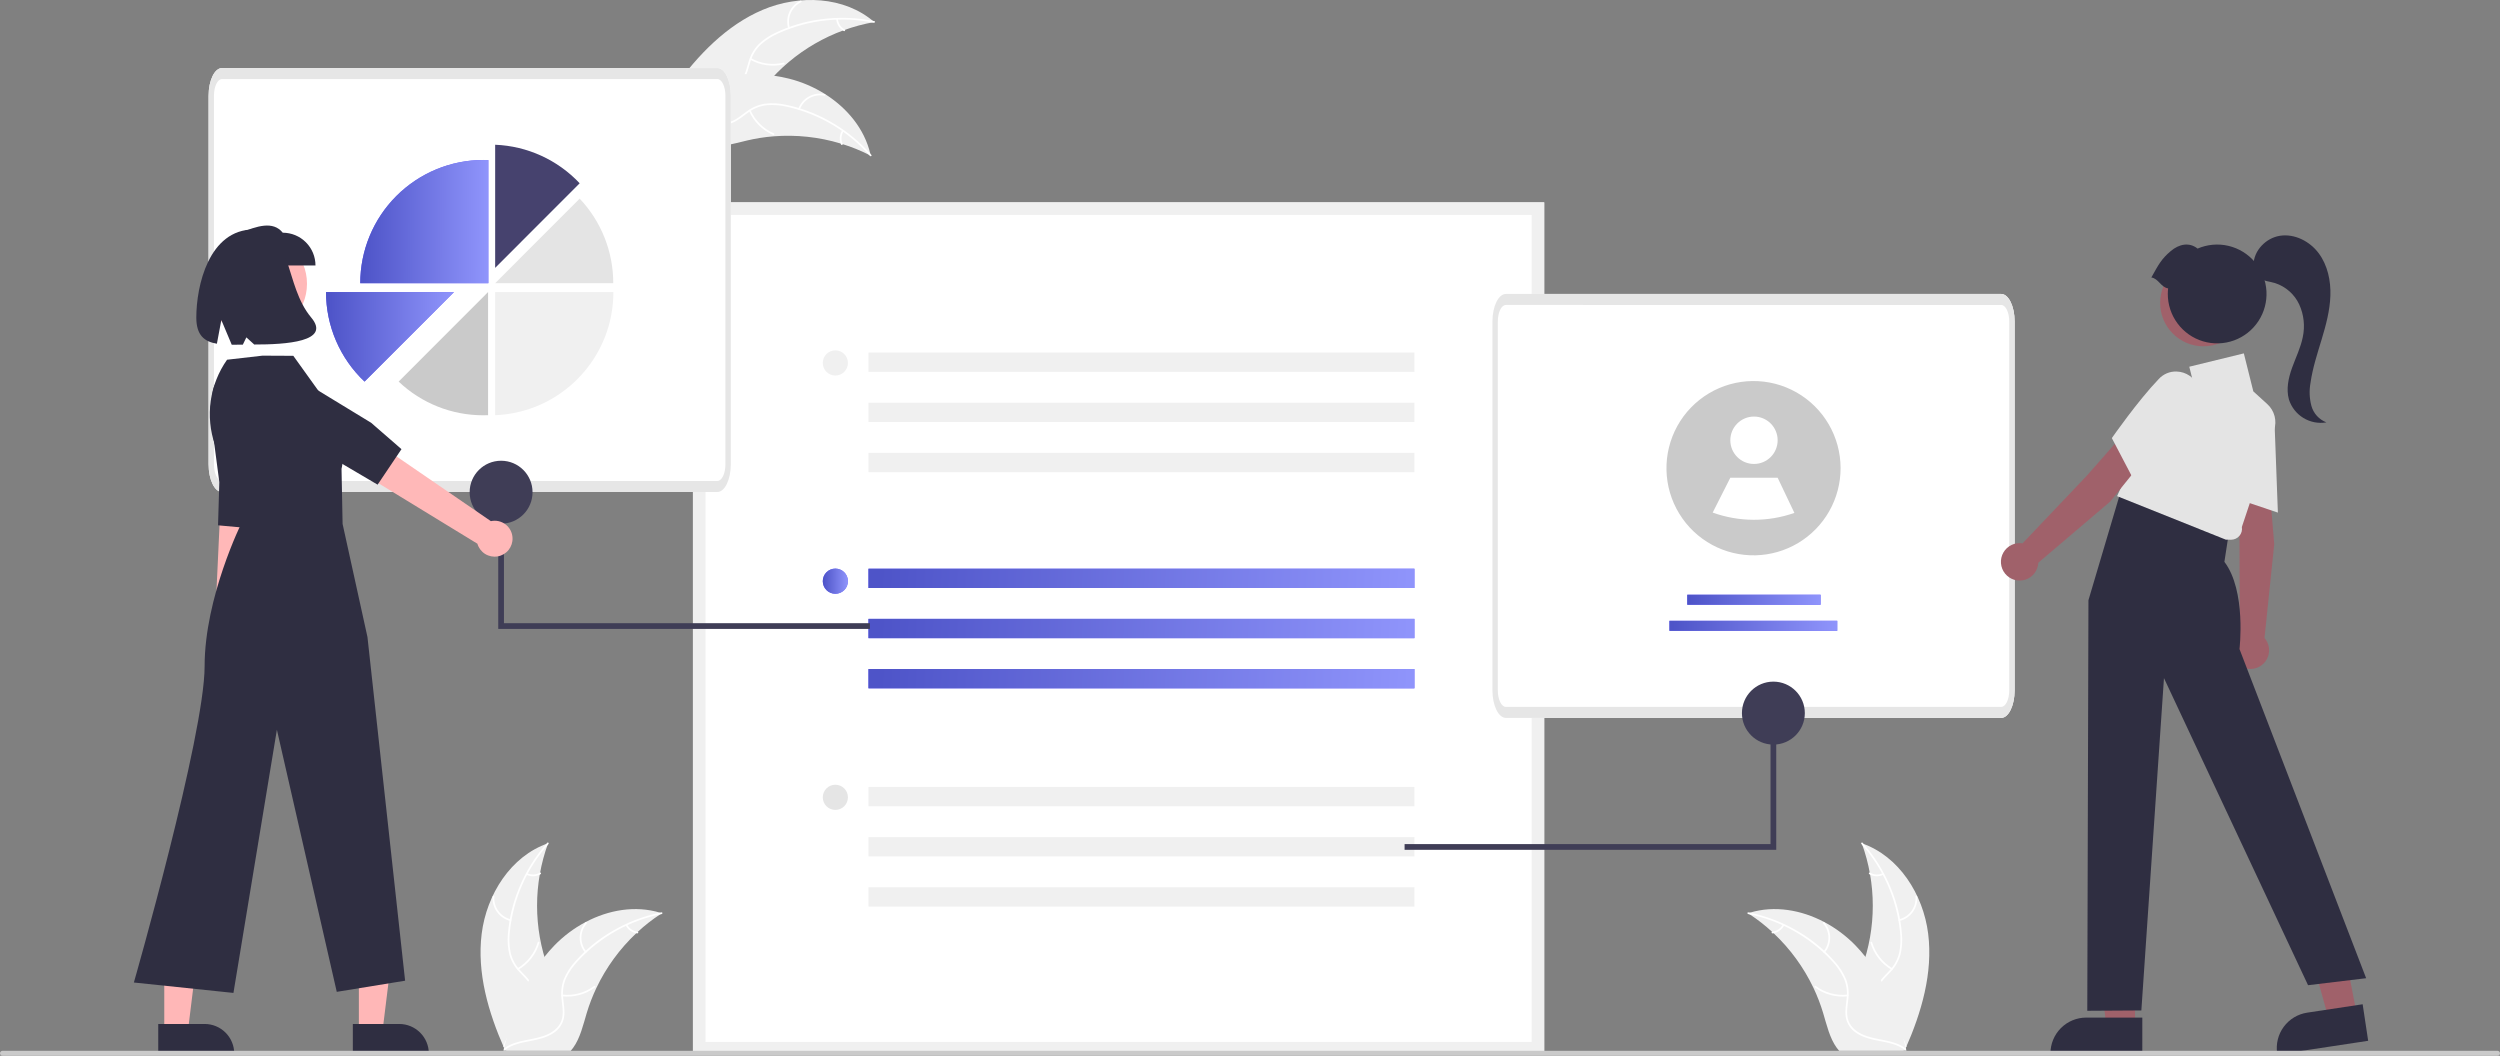 <svg width="206" height="87" viewBox="0 0 206 87" fill="none" xmlns="http://www.w3.org/2000/svg">
<rect x="0" y="0" width="206" height="87" fill="#808080" stroke="none"/>
<g clip-path="url(#clip0_733_2120)">
<path d="M62.85 0.809C65.842 -0.459 69.592 -0.319 72.039 1.819C68.56 2.431 65.409 4.256 63.144 6.97C62.274 8.02 61.416 9.278 60.078 9.539C59.246 9.701 58.377 9.422 57.666 8.959C56.956 8.496 56.378 7.86 55.808 7.232L55.609 7.158C57.522 4.529 59.859 2.078 62.85 0.809Z" fill="#F0F0F0"/>
<path d="M72.003 1.876C69.37 1.33 66.632 1.628 64.178 2.729C63.645 2.956 63.152 3.266 62.716 3.647C62.303 4.032 62.001 4.521 61.841 5.063C61.681 5.565 61.576 6.097 61.297 6.551C61.151 6.782 60.958 6.979 60.731 7.129C60.503 7.28 60.246 7.381 59.977 7.425C59.31 7.553 58.636 7.433 57.981 7.292C57.255 7.136 56.502 6.963 55.763 7.146C55.674 7.168 55.645 7.028 55.734 7.006C57.019 6.688 58.263 7.396 59.549 7.332C60.149 7.302 60.744 7.091 61.104 6.585C61.418 6.142 61.527 5.594 61.684 5.084C61.833 4.554 62.109 4.067 62.488 3.668C62.904 3.266 63.384 2.937 63.91 2.696C65.084 2.135 66.339 1.763 67.629 1.592C69.1 1.389 70.594 1.439 72.049 1.74C72.139 1.759 72.093 1.895 72.003 1.876Z" fill="white"/>
<path d="M64.945 2.328C64.817 1.89 64.848 1.422 65.032 1.005C65.217 0.589 65.544 0.252 65.954 0.054C66.037 0.014 66.103 0.142 66.02 0.181C65.637 0.365 65.333 0.679 65.162 1.067C64.99 1.455 64.963 1.892 65.085 2.298C65.112 2.387 64.972 2.416 64.945 2.328Z" fill="white"/>
<path d="M61.889 4.798C62.703 5.251 63.657 5.381 64.561 5.162C64.651 5.14 64.68 5.28 64.59 5.302C63.648 5.528 62.656 5.391 61.811 4.918C61.73 4.872 61.809 4.753 61.889 4.798Z" fill="white"/>
<path d="M69.047 1.572C69.062 1.751 69.121 1.924 69.219 2.075C69.317 2.227 69.451 2.351 69.608 2.438C69.689 2.482 69.61 2.601 69.53 2.558C69.356 2.461 69.208 2.323 69.1 2.157C68.991 1.99 68.925 1.799 68.907 1.601C68.904 1.582 68.908 1.563 68.918 1.547C68.929 1.532 68.945 1.521 68.963 1.516C68.981 1.512 69.001 1.516 69.017 1.526C69.032 1.537 69.044 1.553 69.047 1.572Z" fill="white"/>
<path d="M71.747 12.826C71.696 12.8 71.644 12.774 71.592 12.748C70.899 12.401 70.179 12.11 69.44 11.879C69.383 11.86 69.325 11.842 69.267 11.825C67.479 11.287 65.607 11.087 63.745 11.233C63.005 11.292 62.27 11.408 61.546 11.579C60.548 11.814 59.484 12.149 58.495 12.044C58.391 12.034 58.289 12.018 58.187 11.996L55.536 7.406C55.535 7.393 55.533 7.38 55.532 7.366L55.418 7.188C55.455 7.176 55.493 7.165 55.53 7.154C55.551 7.147 55.573 7.141 55.594 7.135C55.608 7.131 55.623 7.126 55.635 7.122C55.64 7.121 55.645 7.119 55.649 7.118C55.661 7.114 55.674 7.111 55.685 7.107C55.899 7.045 56.114 6.984 56.329 6.924C56.331 6.924 56.331 6.924 56.332 6.924C57.97 6.455 59.657 6.181 61.359 6.11C61.41 6.108 61.462 6.106 61.514 6.107C62.275 6.089 63.037 6.134 63.791 6.24C64.204 6.3 64.613 6.381 65.018 6.482C66.063 6.745 67.06 7.171 67.973 7.745C69.792 8.888 71.226 10.602 71.712 12.668C71.724 12.721 71.736 12.773 71.747 12.826Z" fill="#F0F0F0"/>
<path d="M71.685 12.85C69.911 10.827 67.545 9.414 64.924 8.814C64.362 8.675 63.782 8.625 63.204 8.666C62.643 8.725 62.108 8.933 61.654 9.269C61.225 9.574 60.821 9.935 60.325 10.13C60.07 10.226 59.797 10.267 59.525 10.25C59.253 10.233 58.987 10.159 58.746 10.032C58.136 9.732 57.67 9.23 57.232 8.723C56.745 8.161 56.248 7.569 55.548 7.269C55.464 7.233 55.525 7.103 55.61 7.14C56.827 7.661 57.394 8.975 58.46 9.699C58.957 10.037 59.559 10.227 60.15 10.04C60.667 9.876 61.084 9.504 61.516 9.192C61.954 8.858 62.467 8.636 63.01 8.546C63.583 8.475 64.165 8.502 64.729 8.627C66.004 8.886 67.23 9.345 68.363 9.986C69.66 10.71 70.823 11.651 71.803 12.768C71.863 12.838 71.745 12.918 71.685 12.85Z" fill="white"/>
<path d="M65.778 8.958C65.939 8.531 66.245 8.175 66.644 7.954C67.042 7.733 67.505 7.661 67.952 7.75C68.042 7.769 68.018 7.91 67.927 7.891C67.512 7.807 67.08 7.875 66.71 8.082C66.339 8.288 66.055 8.621 65.908 9.019C65.876 9.105 65.747 9.044 65.778 8.958Z" fill="white"/>
<path d="M61.848 9.086C62.225 9.938 62.908 10.617 63.762 10.987C63.847 11.023 63.786 11.153 63.701 11.116C62.813 10.73 62.103 10.022 61.713 9.134C61.676 9.05 61.811 9.002 61.848 9.086Z" fill="white"/>
<path d="M69.508 10.826C69.412 10.978 69.355 11.152 69.342 11.331C69.329 11.511 69.361 11.691 69.435 11.855C69.473 11.939 69.338 11.987 69.3 11.904C69.22 11.722 69.184 11.523 69.198 11.325C69.212 11.126 69.274 10.934 69.379 10.765C69.387 10.748 69.402 10.735 69.42 10.729C69.438 10.722 69.457 10.723 69.474 10.73C69.491 10.739 69.504 10.753 69.511 10.771C69.517 10.789 69.516 10.809 69.508 10.826Z" fill="white"/>
<path d="M175.925 84.617H173.578L172.461 75.552L175.926 75.552L175.925 84.617Z" fill="#A0616A"/>
<path d="M176.526 86.895L168.957 86.894V86.799C168.957 86.016 169.268 85.266 169.82 84.713C170.373 84.16 171.122 83.849 171.903 83.849L176.527 83.85L176.526 86.895Z" fill="#2F2E41"/>
<path d="M194.205 83.6L191.884 83.951L189.426 75.155L192.469 74.637L194.205 83.6Z" fill="#A0616A"/>
<path d="M195.137 85.762L187.653 86.895L187.639 86.8C187.522 86.026 187.717 85.238 188.18 84.609C188.644 83.979 189.339 83.56 190.111 83.443L194.683 82.751L195.137 85.762Z" fill="#2F2E41"/>
<path d="M127.243 86.895H57.098V16.675H127.243V86.895Z" fill="white"/>
<path d="M127.243 86.895H57.098V16.675H127.243V86.895ZM58.134 85.857H126.207V17.712H58.134V85.857Z" fill="#F0F0F0"/>
<path d="M116.549 46.862H71.562V48.451H116.549V46.862Z" fill="#6C63FF"/>
<path d="M116.549 46.862H71.562V48.451H116.549V46.862Z" fill="url(#paint0_linear_733_2120)"/>
<path d="M116.549 50.995H71.562V52.585H116.549V50.995Z" fill="#6C63FF"/>
<path d="M116.549 50.995H71.562V52.585H116.549V50.995Z" fill="url(#paint1_linear_733_2120)"/>
<path d="M116.549 55.128H71.562V56.718H116.549V55.128Z" fill="#6C63FF"/>
<path d="M116.549 55.128H71.562V56.718H116.549V55.128Z" fill="url(#paint2_linear_733_2120)"/>
<path d="M68.833 48.927C69.406 48.927 69.87 48.462 69.87 47.889C69.87 47.316 69.406 46.852 68.833 46.852C68.261 46.852 67.797 47.316 67.797 47.889C67.797 48.462 68.261 48.927 68.833 48.927Z" fill="#6C63FF"/>
<path d="M68.833 48.927C69.406 48.927 69.87 48.462 69.87 47.889C69.87 47.316 69.406 46.852 68.833 46.852C68.261 46.852 67.797 47.316 67.797 47.889C67.797 48.462 68.261 48.927 68.833 48.927Z" fill="url(#paint3_linear_733_2120)"/>
<path d="M116.549 29.051H71.562V30.641H116.549V29.051Z" fill="#F0F0F0"/>
<path d="M116.549 33.185H71.562V34.774H116.549V33.185Z" fill="#F0F0F0"/>
<path d="M116.549 37.318H71.562V38.908H116.549V37.318Z" fill="#F0F0F0"/>
<path d="M68.833 30.944C69.406 30.944 69.87 30.479 69.87 29.906C69.87 29.333 69.406 28.869 68.833 28.869C68.261 28.869 67.797 29.333 67.797 29.906C67.797 30.479 68.261 30.944 68.833 30.944Z" fill="#F0F0F0"/>
<path d="M116.549 64.845H71.562V66.434H116.549V64.845Z" fill="#F0F0F0"/>
<path d="M116.549 68.978H71.562V70.568H116.549V68.978Z" fill="#F0F0F0"/>
<path d="M116.549 73.111H71.562V74.701H116.549V73.111Z" fill="#F0F0F0"/>
<path d="M68.833 66.737C69.406 66.737 69.87 66.273 69.87 65.7C69.87 65.127 69.406 64.662 68.833 64.662C68.261 64.662 67.797 65.127 67.797 65.7C67.797 66.273 68.261 66.737 68.833 66.737Z" fill="#E5E5E5"/>
<path d="M164.899 59.156H124.084C123.473 59.154 122.977 58.139 122.977 56.887V26.491C122.977 25.238 123.473 24.224 124.084 24.222H164.899C165.51 24.223 166.006 25.238 166.007 26.491V56.886C166.006 58.139 165.509 59.154 164.899 59.156Z" fill="white"/>
<path d="M164.899 59.156H124.084C123.473 59.154 122.977 58.139 122.977 56.887V26.491C122.977 25.238 123.473 24.224 124.084 24.222H164.899C165.51 24.223 166.006 25.238 166.007 26.491V56.886C166.006 58.139 165.509 59.154 164.899 59.156ZM124.084 25.129C123.717 25.129 123.42 25.739 123.42 26.491V56.886C123.42 57.638 123.717 58.247 124.084 58.248H164.899C165.266 58.248 165.563 57.638 165.563 56.886V26.491C165.563 25.739 165.266 25.13 164.899 25.13L124.084 25.129Z" fill="#E6E6E6"/>
<path d="M150.017 49.006H139.031V49.832H150.017V49.006Z" fill="#6C63FF"/>
<path d="M150.017 49.006H139.031V49.832H150.017V49.006Z" fill="url(#paint4_linear_733_2120)"/>
<path d="M151.389 51.154H137.562V51.98H151.389V51.154Z" fill="#6C63FF"/>
<path d="M151.389 51.154H137.562V51.98H151.389V51.154Z" fill="url(#paint5_linear_733_2120)"/>
<path d="M151.664 38.578C151.664 39.821 151.341 41.042 150.729 42.122C150.116 43.203 149.234 44.105 148.168 44.743C147.103 45.38 145.891 45.729 144.65 45.758C143.409 45.785 142.182 45.491 141.089 44.902L141.088 44.901C139.971 44.299 139.034 43.411 138.372 42.328C137.71 41.246 137.346 40.007 137.318 38.737C137.29 37.468 137.599 36.214 138.212 35.103C138.826 33.992 139.723 33.064 140.812 32.413C141.901 31.762 143.143 31.412 144.411 31.398C145.679 31.384 146.928 31.706 148.031 32.333C149.134 32.96 150.051 33.868 150.689 34.965C151.328 36.062 151.664 37.309 151.664 38.578Z" fill="#CACACA"/>
<path d="M144.528 38.23C145.605 38.23 146.478 37.356 146.478 36.278C146.478 35.2 145.605 34.325 144.528 34.325C143.451 34.325 142.578 35.2 142.578 36.278C142.578 37.356 143.451 38.23 144.528 38.23Z" fill="white"/>
<path d="M147.858 42.263C145.678 43.029 143.3 43.02 141.126 42.237L141.125 42.236L142.578 39.365H146.478L147.858 42.263Z" fill="white"/>
<path d="M115.738 70.025H146.363V56.583H145.891V69.553H115.738V70.025Z" fill="#3F3D56"/>
<path d="M146.126 61.355C147.558 61.355 148.718 60.193 148.718 58.761C148.718 57.328 147.558 56.166 146.126 56.166C144.695 56.166 143.535 57.328 143.535 58.761C143.535 60.193 144.695 61.355 146.126 61.355Z" fill="#3F3D56"/>
<path d="M59.11 40.54H18.295C17.684 40.539 17.188 39.524 17.188 38.271V7.876C17.188 6.623 17.684 5.609 18.295 5.606H59.11C59.721 5.608 60.217 6.623 60.218 7.876V38.271C60.217 39.524 59.72 40.539 59.11 40.54Z" fill="white"/>
<path d="M59.11 40.54H18.295C17.684 40.539 17.188 39.524 17.188 38.271V7.876C17.188 6.623 17.684 5.609 18.295 5.606H59.11C59.721 5.608 60.217 6.623 60.218 7.876V38.271C60.217 39.524 59.72 40.539 59.11 40.54ZM18.295 6.514C17.928 6.514 17.631 7.124 17.631 7.876V38.271C17.631 39.023 17.928 39.632 18.295 39.633H59.11C59.477 39.633 59.774 39.023 59.774 38.271V7.876C59.774 7.124 59.477 6.515 59.11 6.514L18.295 6.514Z" fill="#E6E6E6"/>
<path d="M47.764 15.102C45.948 13.172 43.448 12.032 40.801 11.927V22.073L47.764 15.102Z" fill="#46426E"/>
<path d="M47.764 16.366L40.801 23.336H50.532C50.535 20.743 49.545 18.248 47.764 16.366Z" fill="#E4E4E4"/>
<path d="M50.543 24.065C50.543 24.698 50.485 25.328 50.368 25.95C50.359 25.999 50.35 26.048 50.34 26.097C50.12 27.181 49.723 28.221 49.166 29.176C49.136 29.227 49.105 29.279 49.075 29.329V29.329C48.525 30.235 47.838 31.049 47.038 31.742C46.998 31.776 46.959 31.811 46.919 31.844C45.199 33.292 43.046 34.125 40.801 34.211V24.065H50.543Z" fill="#F0F0F0"/>
<path d="M39.816 34.219C39.951 34.219 40.085 34.216 40.218 34.211V24.065L32.848 31.443C34.729 33.229 37.224 34.223 39.816 34.219Z" fill="#CACACA"/>
<path d="M39.828 13.181C38.495 13.181 37.176 13.444 35.946 13.954C34.715 14.465 33.597 15.213 32.655 16.156C31.713 17.099 30.965 18.218 30.456 19.45C29.946 20.682 29.684 22.003 29.684 23.336H40.24V13.191C40.103 13.185 39.966 13.181 39.828 13.181Z" fill="#6C63FF"/>
<path d="M39.828 13.181C38.495 13.181 37.176 13.444 35.946 13.954C34.715 14.465 33.597 15.213 32.655 16.156C31.713 17.099 30.965 18.218 30.456 19.45C29.946 20.682 29.684 22.003 29.684 23.336H40.24V13.191C40.103 13.185 39.966 13.181 39.828 13.181Z" fill="url(#paint6_linear_733_2120)"/>
<path d="M37.41 24.065L35.277 26.2L35.207 26.27L35.206 26.271L33.346 28.133L33.275 28.203L31.266 30.215L31.195 30.286V30.286L30.038 31.443C29.034 30.495 28.235 29.352 27.689 28.083C27.143 26.814 26.862 25.447 26.863 24.065H37.41Z" fill="#6C63FF"/>
<path d="M37.41 24.065L35.277 26.2L35.207 26.27L35.206 26.271L33.346 28.133L33.275 28.203L31.266 30.215L31.195 30.286V30.286L30.038 31.443C29.034 30.495 28.235 29.352 27.689 28.083C27.143 26.814 26.862 25.447 26.863 24.065H37.41Z" fill="url(#paint7_linear_733_2120)"/>
<path d="M71.679 51.823H41.055V38.381H41.526V51.351H71.679V51.823Z" fill="#3F3D56"/>
<path d="M41.291 43.153C42.722 43.153 43.882 41.991 43.882 40.559C43.882 39.126 42.722 37.965 41.291 37.965C39.859 37.965 38.699 39.126 38.699 40.559C38.699 41.991 39.859 43.153 41.291 43.153Z" fill="#3F3D56"/>
<path d="M186.967 39.696L184.361 40.379L184.534 44.61L184.555 52.312C184.299 52.49 184.102 52.741 183.991 53.034C183.88 53.326 183.861 53.645 183.935 53.949C184.009 54.252 184.174 54.526 184.407 54.734C184.64 54.942 184.931 55.074 185.24 55.113C185.55 55.152 185.864 55.096 186.142 54.952C186.419 54.808 186.646 54.584 186.793 54.308C186.94 54.032 187 53.718 186.965 53.408C186.93 53.097 186.801 52.804 186.596 52.569L187.397 44.838L186.967 39.696Z" fill="#A0616A"/>
<path d="M187.698 42.239L183.888 40.955L183.879 40.898C183.873 40.861 183.314 37.249 183.321 34.771C183.313 34.495 183.366 34.221 183.475 33.967C183.584 33.713 183.748 33.487 183.953 33.303C184.239 33.041 184.596 32.869 184.978 32.808C185.361 32.746 185.753 32.798 186.107 32.956C186.484 33.112 186.809 33.373 187.043 33.709C187.276 34.045 187.407 34.441 187.422 34.85L187.698 42.239Z" fill="#E4E4E4"/>
<path d="M180.609 41.885L174.782 40.375L172.088 49.457L171.992 83.289L176.448 83.261L178.311 55.878L190.183 81.18L194.97 80.605L184.534 53.482C184.534 53.482 185.109 48.69 183.29 46.294L183.673 43.802L180.609 41.885Z" fill="#2F2E41"/>
<path d="M183.845 44.473L183.404 44.466L174.449 40.883L178.733 31.331L180.767 31.701L180.397 30.218L184.892 29.118L185.674 32.249L186.827 33.299C187.118 33.564 187.326 33.907 187.425 34.288C187.524 34.669 187.511 35.07 187.387 35.443L184.729 43.425C184.751 43.554 184.744 43.686 184.71 43.812C184.676 43.938 184.614 44.055 184.53 44.154C184.446 44.254 184.341 44.334 184.223 44.389C184.105 44.444 183.976 44.473 183.845 44.473Z" fill="#E4E4E4"/>
<path d="M177.112 37.32L174.756 36.011L171.961 39.189L166.659 44.771C166.351 44.722 166.035 44.768 165.753 44.902C165.471 45.037 165.237 45.254 165.081 45.525C164.925 45.795 164.855 46.107 164.88 46.419C164.905 46.73 165.024 47.027 165.221 47.269C165.418 47.512 165.684 47.689 165.983 47.777C166.283 47.865 166.602 47.859 166.899 47.762C167.195 47.664 167.455 47.478 167.644 47.23C167.833 46.981 167.942 46.681 167.957 46.368L173.873 41.335L177.112 37.32Z" fill="#A0616A"/>
<path d="M175.883 39.663L174.016 36.099L174.049 36.052C174.07 36.022 176.159 33.024 177.875 31.238C178.06 31.033 178.288 30.871 178.542 30.763C178.796 30.655 179.07 30.604 179.346 30.614C179.733 30.623 180.109 30.745 180.428 30.965C180.747 31.185 180.995 31.494 181.141 31.853C181.307 32.227 181.361 32.641 181.298 33.045C181.235 33.449 181.056 33.826 180.785 34.132L175.883 39.663Z" fill="#E4E4E4"/>
<path d="M181.567 28.536C183.539 28.536 185.138 26.935 185.138 24.961C185.138 22.987 183.539 21.386 181.567 21.386C179.595 21.386 177.996 22.987 177.996 24.961C177.996 26.935 179.595 28.536 181.567 28.536Z" fill="#A0616A"/>
<path d="M177.27 22.865C177.87 21.789 178.1 21.339 178.874 20.685C179.559 20.106 180.401 19.936 181.08 20.484C181.884 20.137 182.778 20.058 183.63 20.26C184.482 20.461 185.246 20.933 185.809 21.604C186.372 22.275 186.704 23.11 186.755 23.985C186.806 24.859 186.574 25.727 186.093 26.46C185.612 27.192 184.908 27.749 184.086 28.049C183.263 28.349 182.366 28.375 181.527 28.124C180.689 27.873 179.953 27.357 179.431 26.654C178.908 25.952 178.626 25.099 178.626 24.222C178.626 24.069 178.636 23.915 178.653 23.762C178.063 23.679 177.86 22.948 177.27 22.865Z" fill="#2F2E41"/>
<path d="M19.336 54.115C19.504 54.014 19.648 53.877 19.758 53.715C19.867 53.552 19.94 53.367 19.97 53.173C20.001 52.979 19.988 52.781 19.934 52.592C19.88 52.404 19.785 52.229 19.656 52.081L21.399 34.569L18.488 34.763L17.682 52.007C17.448 52.24 17.308 52.551 17.288 52.881C17.268 53.211 17.369 53.537 17.573 53.797C17.777 54.057 18.069 54.233 18.394 54.291C18.719 54.35 19.054 54.288 19.336 54.115Z" fill="#FFB8B8"/>
<path d="M17.309 33.92L18.072 39.727L17.966 43.286L21.167 43.579L21.809 40.619L22.163 32.783C22.189 32.193 21.991 31.613 21.608 31.163C21.225 30.712 20.686 30.424 20.099 30.355C19.49 30.284 18.877 30.456 18.394 30.833C17.91 31.21 17.594 31.763 17.513 32.371L17.309 33.92Z" fill="#2F2E41"/>
<path d="M29.571 85.01H31.513L32.437 77.511H29.57L29.571 85.01Z" fill="#FFB7B7"/>
<path d="M29.074 84.376L32.899 84.375C33.545 84.375 34.165 84.632 34.622 85.09C35.08 85.547 35.336 86.168 35.336 86.815V86.894L29.074 86.895L29.074 84.376Z" fill="#2F2E41"/>
<path d="M13.536 85.01H15.478L16.401 77.511H13.535L13.536 85.01Z" fill="#FFB7B7"/>
<path d="M13.039 84.376L16.864 84.375C17.51 84.375 18.13 84.632 18.587 85.09C19.044 85.547 19.301 86.168 19.301 86.815V86.894L13.039 86.895L13.039 84.376Z" fill="#2F2E41"/>
<path d="M21.086 27.595C23.411 27.595 25.296 25.708 25.296 23.38C25.296 21.052 23.411 19.165 21.086 19.165C18.76 19.165 16.875 21.052 16.875 23.38C16.875 25.708 18.76 27.595 21.086 27.595Z" fill="#FFB8B8"/>
<path d="M21.632 29.306L18.71 29.641C18 30.649 17.539 31.813 17.366 33.035C17.193 34.257 17.313 35.503 17.716 36.669L19.921 43.055C19.921 43.055 16.86 49.197 16.86 54.9C16.86 60.603 11.031 80.959 11.031 80.959L19.236 81.816L22.816 60.13L27.749 81.728L33.381 80.81L30.279 52.493L28.23 43.173L28.142 38.628C28.142 38.628 29.014 35.217 26.833 33.033L24.169 29.319L21.632 29.306Z" fill="#2F2E41"/>
<path d="M42.232 44.321C42.224 44.106 42.168 43.896 42.069 43.705C41.971 43.514 41.832 43.347 41.662 43.215C41.492 43.084 41.295 42.991 41.085 42.944C40.875 42.897 40.658 42.897 40.448 42.943L24.558 32.043L23.211 34.945L39.337 44.802C39.438 45.15 39.662 45.449 39.968 45.642C40.275 45.835 40.641 45.908 40.998 45.849C41.355 45.79 41.677 45.602 41.905 45.32C42.132 45.038 42.249 44.683 42.232 44.321Z" fill="#FFB8B8"/>
<path d="M21.78 35.635L27.755 37.959L31.114 39.936L33.082 37.011L30.579 34.835L23.245 30.368C22.692 30.031 22.032 29.917 21.398 30.048C20.763 30.179 20.202 30.545 19.828 31.074C19.439 31.622 19.281 32.302 19.388 32.966C19.496 33.63 19.859 34.225 20.401 34.623L21.78 35.635Z" fill="#2F2E41"/>
<path d="M25.996 21.875H19.809V19.175C21.167 18.635 22.496 18.175 23.299 19.175C24.014 19.175 24.7 19.459 25.206 19.966C25.712 20.472 25.996 21.159 25.996 21.875Z" fill="#2F2E41"/>
<path d="M20.91 18.905C17.211 18.922 16.176 23.547 16.176 26.165C16.176 27.625 16.835 28.148 17.872 28.324L18.238 26.37L19.096 28.408C19.387 28.41 19.693 28.404 20.01 28.398L20.301 27.799L20.949 28.388C23.546 28.391 27.319 28.159 25.644 26.165C23.401 23.493 24.134 18.891 20.91 18.905Z" fill="#2F2E41"/>
<path d="M190.458 33.44C190.295 32.82 190.27 32.172 190.387 31.541C190.559 30.324 190.947 29.15 191.302 27.973C191.657 26.796 191.983 25.595 192.024 24.366C192.065 23.137 191.799 21.863 191.067 20.876C190.335 19.889 189.087 19.242 187.873 19.427C186.712 19.605 185.699 20.652 185.693 21.815C185.486 22.191 185.754 22.704 186.136 22.928C186.537 23.162 187.02 23.193 187.464 23.326C187.9 23.467 188.303 23.697 188.646 24.001C188.99 24.305 189.266 24.677 189.459 25.094C189.841 25.934 189.942 26.875 189.749 27.778C189.574 28.652 189.171 29.462 188.869 30.301C188.567 31.14 188.366 32.062 188.608 32.92C188.81 33.554 189.233 34.094 189.8 34.44C190.368 34.786 191.041 34.916 191.696 34.804C191.397 34.69 191.129 34.507 190.914 34.27C190.699 34.033 190.543 33.749 190.458 33.44Z" fill="#2F2E41"/>
<path d="M205.793 87H0.207C0.152 87 0.099 86.978 0.061 86.939C0.022 86.901 0 86.848 0 86.793C0 86.738 0.022 86.686 0.061 86.647C0.099 86.608 0.152 86.586 0.207 86.586H205.793C205.848 86.586 205.901 86.608 205.939 86.647C205.978 86.686 206 86.738 206 86.793C206 86.848 205.978 86.901 205.939 86.939C205.901 86.978 205.848 87 205.793 87Z" fill="#CACACA"/>
<path d="M158.882 76.944C158.481 73.717 156.483 70.537 153.409 69.487C154.621 72.809 154.621 76.453 153.408 79.775C152.936 81.054 152.277 82.427 152.722 83.717C152.998 84.519 153.674 85.133 154.431 85.517C155.187 85.9 156.026 86.083 156.854 86.263L157.018 86.398C158.333 83.424 159.283 80.172 158.882 76.944Z" fill="#F0F0F0"/>
<path d="M153.379 69.548C155.17 71.556 156.282 74.079 156.559 76.756C156.629 77.331 156.608 77.914 156.497 78.483C156.37 79.033 156.099 79.54 155.711 79.95C155.357 80.34 154.949 80.697 154.696 81.166C154.57 81.408 154.496 81.674 154.48 81.947C154.463 82.219 154.505 82.492 154.601 82.747C154.825 83.39 155.266 83.913 155.715 84.41C156.214 84.963 156.74 85.528 156.952 86.26C156.978 86.348 157.114 86.303 157.088 86.215C156.72 84.942 155.485 84.218 154.896 83.072C154.622 82.537 154.506 81.915 154.764 81.351C154.989 80.857 155.409 80.488 155.771 80.097C156.155 79.702 156.438 79.219 156.593 78.691C156.733 78.129 156.776 77.548 156.721 76.972C156.619 75.674 156.313 74.4 155.815 73.197C155.254 71.82 154.462 70.55 153.474 69.441C153.413 69.372 153.318 69.48 153.379 69.548Z" fill="white"/>
<path d="M156.519 75.889C156.962 75.781 157.352 75.52 157.619 75.151C157.887 74.782 158.015 74.33 157.98 73.876C157.973 73.784 157.83 73.791 157.837 73.883C157.87 74.306 157.751 74.727 157.501 75.07C157.251 75.413 156.887 75.655 156.474 75.752C156.385 75.774 156.43 75.91 156.519 75.889Z" fill="white"/>
<path d="M155.916 79.776C155.117 79.299 154.527 78.537 154.264 77.643C154.238 77.555 154.102 77.6 154.128 77.688C154.404 78.618 155.019 79.409 155.852 79.904C155.931 79.951 155.995 79.823 155.916 79.776Z" fill="white"/>
<path d="M155.122 71.956C154.959 72.033 154.78 72.069 154.6 72.06C154.421 72.051 154.246 71.997 154.092 71.904C154.013 71.856 153.95 71.984 154.028 72.032C154.198 72.134 154.391 72.193 154.59 72.204C154.788 72.214 154.986 72.176 155.167 72.092C155.184 72.086 155.199 72.073 155.207 72.056C155.216 72.039 155.218 72.02 155.212 72.001C155.206 71.984 155.193 71.969 155.176 71.96C155.159 71.952 155.14 71.95 155.122 71.956Z" fill="white"/>
<path d="M144.039 75.251C144.087 75.283 144.136 75.314 144.184 75.347C144.832 75.773 145.443 76.251 146.014 76.777C146.058 76.817 146.103 76.858 146.147 76.899C147.507 78.18 148.618 79.702 149.423 81.388C149.742 82.06 150.011 82.754 150.225 83.466C150.521 84.45 150.764 85.54 151.35 86.344C151.41 86.429 151.476 86.51 151.546 86.586H156.842C156.854 86.58 156.866 86.575 156.879 86.569L157.09 86.579C157.082 86.542 157.072 86.503 157.063 86.465C157.059 86.444 157.053 86.422 157.048 86.4C157.044 86.385 157.04 86.371 157.038 86.358C157.037 86.353 157.036 86.348 157.034 86.344C157.032 86.331 157.028 86.319 157.026 86.307C156.973 86.09 156.918 85.874 156.862 85.657C156.862 85.656 156.862 85.656 156.86 85.655C156.447 84.001 155.838 82.402 155.048 80.891C155.024 80.846 154.999 80.8 154.973 80.756C154.607 80.087 154.187 79.449 153.717 78.849C153.459 78.521 153.184 78.207 152.894 77.907C152.143 77.133 151.276 76.482 150.323 75.978C148.423 74.974 146.224 74.59 144.194 75.203C144.142 75.219 144.091 75.234 144.039 75.251Z" fill="#F0F0F0"/>
<path d="M144.05 75.319C146.688 75.843 149.093 77.186 150.925 79.157C151.327 79.574 151.66 80.052 151.913 80.573C152.144 81.089 152.232 81.657 152.168 82.219C152.12 82.743 152.009 83.274 152.089 83.801C152.134 84.071 152.235 84.327 152.386 84.555C152.537 84.782 152.734 84.975 152.965 85.121C153.53 85.499 154.197 85.651 154.854 85.777C155.584 85.918 156.345 86.052 156.954 86.508C157.028 86.563 157.11 86.445 157.036 86.39C155.976 85.596 154.555 85.763 153.395 85.202C152.854 84.94 152.389 84.514 152.255 83.908C152.137 83.378 152.251 82.83 152.304 82.299C152.374 81.753 152.309 81.197 152.115 80.681C151.889 80.149 151.574 79.659 151.184 79.232C150.322 78.257 149.311 77.424 148.19 76.764C146.914 76.003 145.518 75.466 144.061 75.176C143.971 75.158 143.961 75.301 144.05 75.319Z" fill="white"/>
<path d="M150.371 78.488C150.66 78.135 150.814 77.691 150.806 77.236C150.798 76.78 150.628 76.342 150.327 76C150.266 75.931 150.156 76.023 150.217 76.092C150.498 76.41 150.656 76.818 150.663 77.242C150.669 77.666 150.524 78.079 150.253 78.406C150.195 78.477 150.313 78.558 150.371 78.488Z" fill="white"/>
<path d="M152.228 81.956C151.303 82.056 150.374 81.803 149.626 81.249C149.552 81.194 149.471 81.311 149.545 81.366C150.324 81.942 151.291 82.203 152.254 82.097C152.346 82.087 152.319 81.946 152.228 81.956Z" fill="white"/>
<path d="M146.887 76.191C146.804 76.351 146.682 76.487 146.534 76.588C146.385 76.689 146.213 76.752 146.034 76.77C145.942 76.779 145.968 76.92 146.059 76.911C146.257 76.89 146.447 76.821 146.611 76.71C146.776 76.598 146.911 76.448 147.005 76.273C147.015 76.257 147.019 76.238 147.016 76.219C147.012 76.201 147.002 76.184 146.987 76.173C146.971 76.162 146.952 76.158 146.933 76.162C146.915 76.165 146.898 76.175 146.887 76.191Z" fill="white"/>
<path d="M39.69 76.944C40.091 73.717 42.089 70.537 45.164 69.487C43.951 72.809 43.952 76.453 45.165 79.775C45.637 81.054 46.296 82.427 45.851 83.717C45.575 84.519 44.898 85.133 44.142 85.517C43.386 85.9 42.547 86.083 41.718 86.263L41.555 86.398C40.24 83.424 39.289 80.172 39.69 76.944Z" fill="#F0F0F0"/>
<path d="M45.193 69.548C43.403 71.556 42.29 74.079 42.013 76.756C41.943 77.331 41.964 77.914 42.075 78.483C42.202 79.033 42.473 79.54 42.861 79.95C43.215 80.34 43.623 80.697 43.876 81.166C44.002 81.408 44.076 81.674 44.092 81.947C44.109 82.219 44.067 82.492 43.971 82.747C43.747 83.39 43.306 83.913 42.857 84.41C42.358 84.963 41.832 85.528 41.62 86.26C41.594 86.348 41.458 86.303 41.484 86.215C41.852 84.942 43.087 84.218 43.676 83.072C43.95 82.537 44.066 81.915 43.808 81.351C43.583 80.857 43.163 80.488 42.801 80.097C42.417 79.702 42.135 79.219 41.979 78.691C41.839 78.129 41.796 77.548 41.85 76.972C41.953 75.674 42.259 74.4 42.757 73.197C43.318 71.82 44.11 70.55 45.098 69.441C45.16 69.372 45.254 69.48 45.193 69.548Z" fill="white"/>
<path d="M42.053 75.889C41.61 75.781 41.22 75.52 40.953 75.151C40.685 74.782 40.557 74.33 40.592 73.876C40.599 73.784 40.742 73.791 40.734 73.883C40.702 74.306 40.821 74.727 41.071 75.07C41.321 75.413 41.685 75.655 42.097 75.752C42.187 75.774 42.142 75.91 42.053 75.889Z" fill="white"/>
<path d="M42.657 79.776C43.456 79.299 44.046 78.537 44.309 77.643C44.335 77.555 44.471 77.6 44.445 77.688C44.17 78.618 43.554 79.409 42.722 79.904C42.642 79.951 42.578 79.823 42.657 79.776Z" fill="white"/>
<path d="M43.453 71.956C43.615 72.033 43.794 72.069 43.974 72.06C44.154 72.051 44.329 71.997 44.483 71.904C44.561 71.856 44.625 71.984 44.547 72.032C44.376 72.134 44.183 72.193 43.985 72.204C43.786 72.214 43.588 72.176 43.408 72.092C43.39 72.086 43.376 72.073 43.367 72.056C43.359 72.039 43.357 72.02 43.362 72.001C43.368 71.984 43.381 71.969 43.398 71.96C43.415 71.952 43.435 71.95 43.453 71.956Z" fill="white"/>
<path d="M54.535 75.251C54.487 75.283 54.439 75.314 54.39 75.347C53.743 75.773 53.131 76.251 52.561 76.777C52.516 76.817 52.471 76.858 52.428 76.899C51.068 78.18 49.957 79.702 49.152 81.388C48.832 82.06 48.564 82.754 48.349 83.466C48.053 84.45 47.81 85.54 47.224 86.344C47.164 86.429 47.099 86.51 47.029 86.586H41.732C41.72 86.58 41.708 86.575 41.696 86.569L41.484 86.579C41.493 86.542 41.502 86.503 41.511 86.465C41.516 86.444 41.522 86.422 41.527 86.4C41.53 86.385 41.534 86.371 41.536 86.358C41.538 86.353 41.539 86.348 41.54 86.344C41.542 86.331 41.546 86.319 41.548 86.307C41.602 86.09 41.656 85.874 41.713 85.657C41.713 85.656 41.713 85.656 41.714 85.655C42.128 84.001 42.736 82.402 43.527 80.891C43.551 80.846 43.575 80.8 43.602 80.756C43.968 80.087 44.387 79.449 44.857 78.849C45.115 78.521 45.39 78.207 45.68 77.907C46.431 77.133 47.299 76.482 48.252 75.978C50.151 74.974 52.35 74.59 54.381 75.203C54.433 75.219 54.483 75.234 54.535 75.251Z" fill="#F0F0F0"/>
<path d="M54.522 75.319C51.885 75.843 49.479 77.186 47.648 79.157C47.246 79.574 46.912 80.052 46.659 80.573C46.429 81.089 46.341 81.657 46.404 82.219C46.453 82.743 46.563 83.274 46.483 83.801C46.439 84.071 46.337 84.327 46.187 84.555C46.036 84.782 45.839 84.975 45.608 85.121C45.043 85.499 44.376 85.651 43.718 85.777C42.988 85.918 42.228 86.052 41.618 86.508C41.544 86.563 41.463 86.445 41.537 86.39C42.597 85.596 44.017 85.763 45.177 85.202C45.718 84.94 46.184 84.514 46.318 83.908C46.435 83.378 46.322 82.83 46.268 82.299C46.199 81.753 46.264 81.197 46.458 80.681C46.684 80.149 46.998 79.659 47.388 79.232C48.251 78.257 49.262 77.424 50.383 76.764C51.658 76.003 53.055 75.466 54.511 75.176C54.601 75.158 54.612 75.301 54.522 75.319Z" fill="white"/>
<path d="M48.2 78.488C47.912 78.135 47.758 77.691 47.766 77.236C47.774 76.78 47.944 76.342 48.245 76C48.306 75.931 48.416 76.023 48.354 76.092C48.074 76.41 47.916 76.818 47.909 77.242C47.902 77.666 48.047 78.079 48.318 78.406C48.377 78.477 48.259 78.558 48.2 78.488Z" fill="white"/>
<path d="M46.344 81.956C47.27 82.056 48.199 81.804 48.946 81.249C49.02 81.194 49.102 81.311 49.028 81.366C48.249 81.942 47.282 82.203 46.319 82.097C46.227 82.087 46.253 81.946 46.344 81.956Z" fill="white"/>
<path d="M51.684 76.191C51.767 76.351 51.889 76.487 52.038 76.588C52.187 76.689 52.359 76.752 52.538 76.77C52.63 76.779 52.603 76.92 52.512 76.911C52.315 76.89 52.125 76.821 51.96 76.71C51.795 76.598 51.66 76.448 51.566 76.273C51.556 76.257 51.553 76.238 51.556 76.219C51.559 76.201 51.569 76.184 51.585 76.173C51.6 76.162 51.62 76.158 51.638 76.162C51.657 76.165 51.673 76.175 51.684 76.191Z" fill="white"/>
</g>
<defs>
<linearGradient id="paint0_linear_733_2120" x1="72.456" y1="47.677" x2="116.025" y2="50.267" gradientUnits="userSpaceOnUse">
<stop stop-color="#4E54C8"/>
<stop offset="1" stop-color="#8F94FB"/>
</linearGradient>
<linearGradient id="paint1_linear_733_2120" x1="72.456" y1="51.81" x2="116.025" y2="54.401" gradientUnits="userSpaceOnUse">
<stop stop-color="#4E54C8"/>
<stop offset="1" stop-color="#8F94FB"/>
</linearGradient>
<linearGradient id="paint2_linear_733_2120" x1="72.456" y1="55.943" x2="116.025" y2="58.534" gradientUnits="userSpaceOnUse">
<stop stop-color="#4E54C8"/>
<stop offset="1" stop-color="#8F94FB"/>
</linearGradient>
<linearGradient id="paint3_linear_733_2120" x1="67.838" y1="47.916" x2="69.853" y2="47.92" gradientUnits="userSpaceOnUse">
<stop stop-color="#4E54C8"/>
<stop offset="1" stop-color="#8F94FB"/>
</linearGradient>
<linearGradient id="paint4_linear_733_2120" x1="139.249" y1="49.43" x2="149.919" y2="49.728" gradientUnits="userSpaceOnUse">
<stop stop-color="#4E54C8"/>
<stop offset="1" stop-color="#8F94FB"/>
</linearGradient>
<linearGradient id="paint5_linear_733_2120" x1="137.837" y1="51.578" x2="151.258" y2="52.049" gradientUnits="userSpaceOnUse">
<stop stop-color="#4E54C8"/>
<stop offset="1" stop-color="#8F94FB"/>
</linearGradient>
<linearGradient id="paint6_linear_733_2120" x1="29.893" y1="18.389" x2="40.153" y2="18.411" gradientUnits="userSpaceOnUse">
<stop stop-color="#4E54C8"/>
<stop offset="1" stop-color="#8F94FB"/>
</linearGradient>
<linearGradient id="paint7_linear_733_2120" x1="27.073" y1="27.849" x2="37.323" y2="27.88" gradientUnits="userSpaceOnUse">
<stop stop-color="#4E54C8"/>
<stop offset="1" stop-color="#8F94FB"/>
</linearGradient>
<clipPath id="clip0_733_2120">
<rect width="206" height="87" fill="white"/>
</clipPath>
</defs>
</svg>
